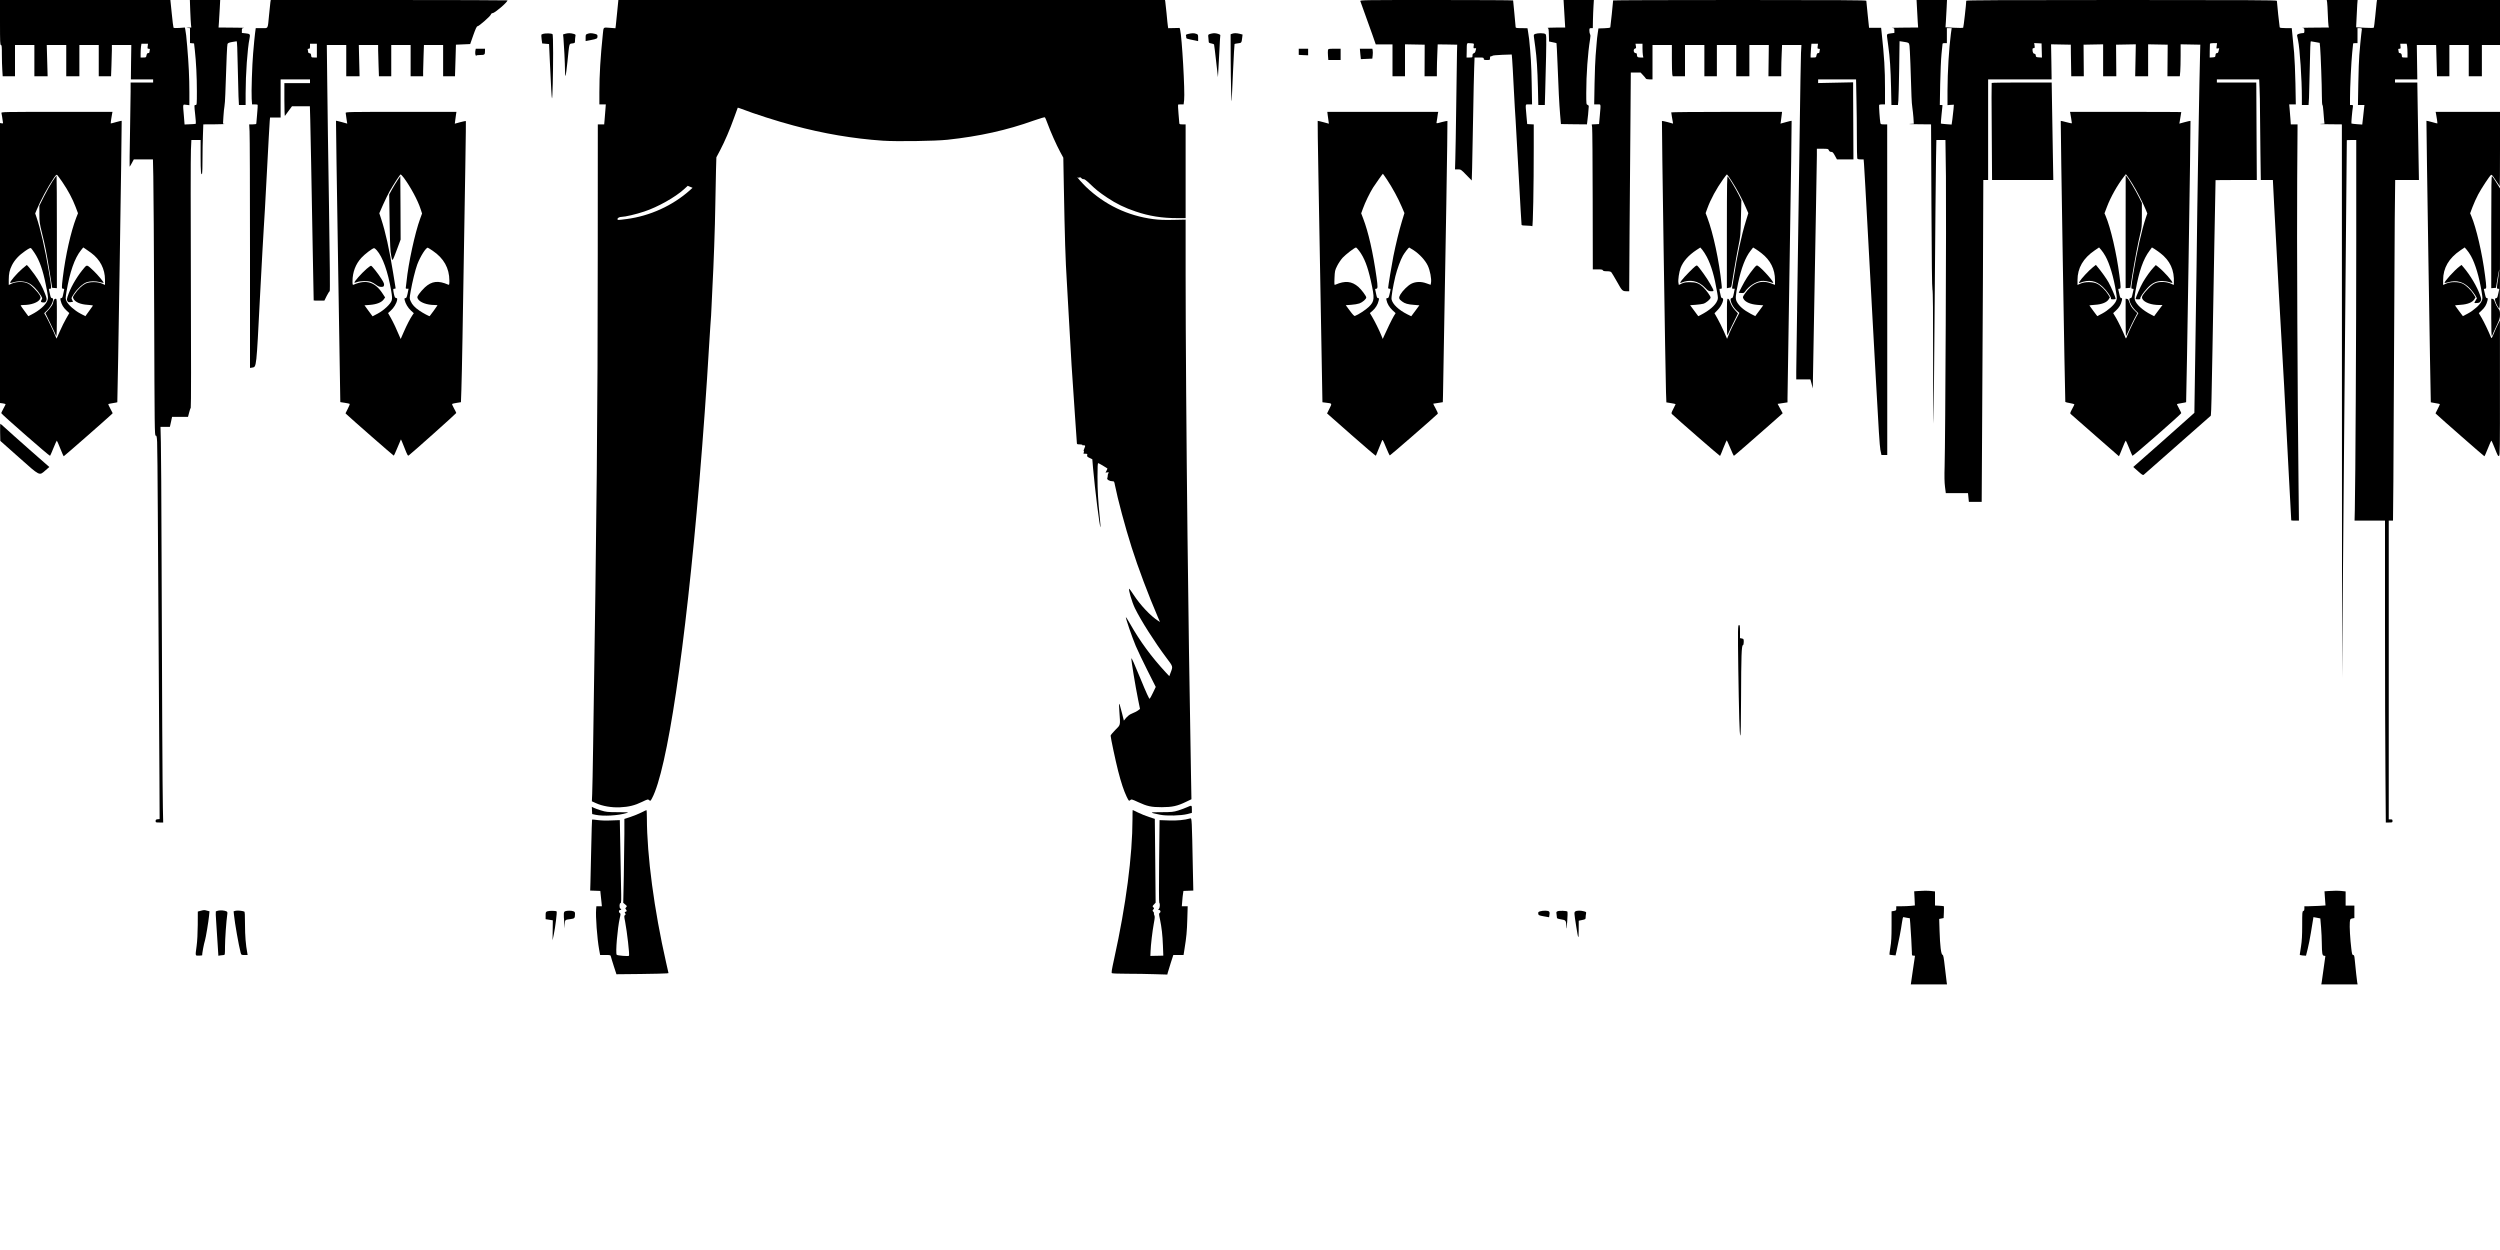 <?xml version="1.0" standalone="no"?>
<!DOCTYPE svg PUBLIC "-//W3C//DTD SVG 20010904//EN"
 "http://www.w3.org/TR/2001/REC-SVG-20010904/DTD/svg10.dtd">
<svg version="1.0" xmlns="http://www.w3.org/2000/svg"
 width="4000pt" height="2000pt" viewBox="0 0 4000 2000"
 preserveAspectRatio="xMidYMid meet">
<g transform="translate(0,2000) scale(0.1,-0.1)"
fill="#000000" stroke="none">
<path d="M0 19640 c0 -313 2 -360 15 -360 13 0 15 -24 15 -152 0 -84 3 -197 7
-250 l6 -98 99 0 98 0 0 250 0 250 155 0 155 0 0 -250 0 -250 106 0 106 0 -7
250 -7 250 156 0 156 0 0 -250 0 -250 105 0 105 0 0 250 0 250 155 0 155 0 0
-250 0 -250 98 0 99 0 6 167 c4 91 7 204 7 250 l0 83 156 0 155 0 -4 -275 -3
-275 178 0 178 0 0 -25 0 -25 -180 0 -180 0 0 -142 c0 -79 -5 -381 -10 -672
-6 -291 -8 -531 -6 -533 1 -2 17 24 35 57 l32 60 153 0 153 0 6 -272 c4 -150
10 -1145 14 -2210 6 -1834 7 -1938 24 -1938 15 0 18 -14 23 -102 3 -57 8 -562
11 -1123 2 -561 9 -1598 14 -2305 5 -707 11 -1582 12 -1945 l3 -660 -32 -3
c-26 -3 -32 -8 -32 -28 0 -23 3 -24 61 -24 l60 0 -5 238 c-6 262 -14 1755 -21
4077 -3 836 -7 1631 -11 1768 l-6 247 75 0 75 0 18 80 17 80 127 0 128 0 18
68 c9 37 21 72 26 79 6 7 6 815 2 1990 -4 1088 -4 2049 1 2136 l7 157 74 0 74
0 0 -262 c0 -244 7 -317 24 -273 3 9 6 112 6 228 0 117 3 290 7 385 l6 172
181 1 c100 1 170 4 158 6 l-24 5 7 116 c4 64 11 136 16 159 5 22 11 110 14
195 20 593 28 786 35 804 6 15 23 23 73 32 35 7 69 12 74 12 6 0 12 -142 16
-372 4 -205 10 -435 13 -510 l7 -138 54 0 53 0 0 189 c0 300 29 715 62 873 15
71 10 77 -66 85 l-56 6 0 38 c0 35 2 38 33 42 17 2 -66 5 -187 5 l-219 2 6 83
c4 45 10 144 13 220 l7 137 -242 0 -243 0 6 -177 c4 -98 9 -197 12 -220 l5
-43 -48 -2 c-43 -1 -44 -2 -10 -5 l37 -4 0 -119 0 -119 33 -3 32 -3 12 -105
c21 -191 33 -432 33 -657 0 -216 -1 -223 -20 -223 -24 0 -24 4 -6 -165 8 -71
12 -132 9 -135 -2 -3 -44 -7 -92 -8 l-88 -4 -11 139 c-17 201 -21 183 38 176
l50 -6 0 209 c0 225 -11 455 -35 734 -14 165 -19 207 -31 272 l-6 28 -87 -7
c-60 -4 -90 -2 -95 5 -4 6 -16 108 -28 227 l-22 215 -1363 0 -1363 0 0 -360z
m2363 -380 c-5 -36 -4 -40 17 -40 18 0 21 -4 16 -22 -3 -13 -6 -29 -6 -35 0
-7 -9 -13 -20 -13 -14 0 -21 -9 -26 -35 -6 -34 -8 -35 -50 -35 l-44 0 0 64 c0
35 3 84 6 110 l7 46 52 0 53 0 -5 -40z"/>
<path d="M4326 19963 c-3 -21 -12 -112 -21 -203 -23 -235 -9 -210 -119 -210
l-94 0 -11 -82 c-10 -85 -13 -117 -31 -323 -16 -183 -30 -619 -23 -722 l6 -93
43 0 c24 0 45 -3 47 -7 2 -5 -2 -71 -9 -148 -7 -77 -13 -146 -13 -152 -1 -9
-19 -13 -58 -13 l-56 0 6 -112 c4 -62 7 -939 7 -1949 l0 -1836 38 6 c66 11 64
-7 121 1116 29 550 56 1050 61 1110 5 61 28 461 50 890 22 429 43 804 46 833
l5 52 85 0 84 0 0 305 0 305 235 0 235 0 0 -30 0 -30 -205 0 -205 0 0 -267 c0
-152 4 -263 9 -257 4 5 32 42 60 82 l53 72 143 0 143 0 6 -212 c6 -219 18
-882 41 -2163 7 -401 13 -731 14 -732 0 -2 39 -3 86 -3 l85 0 37 75 c21 41 42
75 48 75 7 0 3 433 -11 1357 -12 747 -25 1634 -28 1971 l-7 612 155 0 156 0 0
-250 0 -250 107 0 106 0 -6 250 -6 250 154 0 155 0 0 -77 c0 -43 3 -156 7
-250 l6 -173 99 0 98 0 0 250 0 250 155 0 155 0 0 -250 0 -250 100 0 100 0 0
78 c0 42 3 155 7 250 l6 172 154 0 153 0 0 -250 0 -250 95 0 95 0 1 43 c1 23
5 137 8 252 l6 210 114 5 114 5 50 143 c37 104 55 142 67 142 23 0 203 158
213 186 5 15 17 24 29 24 34 0 238 175 238 204 0 3 -852 6 -1894 6 l-1894 0
-6 -37z m744 -773 l0 -110 -44 0 c-43 0 -45 1 -48 33 -2 24 -8 33 -25 35 -15
2 -23 10 -23 22 0 10 -3 25 -6 34 -4 12 0 16 15 16 18 0 21 6 21 40 l0 40 55
0 55 0 0 -110z"/>
<path d="M9876 19818 c-10 -101 -20 -202 -23 -226 l-6 -44 -92 7 c-105 8 -98
15 -109 -95 -39 -376 -56 -654 -56 -937 l0 -193 51 0 52 0 -7 -92 c-4 -51 -9
-123 -13 -160 l-6 -68 -51 0 -51 0 -1 -2083 c-1 -2603 -16 -4103 -74 -7867 -5
-355 -12 -698 -15 -763 l-5 -118 64 -29 c105 -48 250 -73 386 -67 138 6 239
31 353 87 94 45 94 45 117 25 15 -14 19 -11 42 32 242 451 532 2393 758 5073
63 756 115 1478 155 2160 9 146 17 288 20 315 10 121 16 228 20 330 2 61 8
196 14 300 19 348 41 956 46 1315 3 195 8 447 11 559 l6 204 59 111 c78 150
157 334 225 524 31 86 57 158 58 159 1 2 27 -7 57 -18 202 -79 574 -198 834
-267 481 -130 954 -210 1429 -243 222 -15 839 -6 1036 15 515 56 947 152 1383
308 93 33 172 56 176 51 4 -4 23 -48 41 -98 47 -129 143 -345 202 -454 l51
-94 8 -441 c15 -831 26 -1199 49 -1556 6 -91 20 -338 31 -550 25 -481 60
-1053 99 -1587 17 -227 30 -421 30 -432 0 -18 6 -21 45 -21 25 0 45 -5 45 -11
0 -5 4 -8 9 -5 5 4 16 3 24 0 13 -5 13 -11 -3 -47 -11 -23 -15 -43 -10 -45 6
-2 6 -11 0 -23 -10 -17 -7 -19 25 -19 32 0 35 -2 30 -23 -5 -19 1 -26 38 -44
l44 -21 12 -144 c30 -341 107 -955 119 -943 2 2 -3 75 -12 162 -27 266 -36
419 -36 646 0 156 3 217 11 217 9 0 127 -69 147 -85 2 -2 -4 -18 -13 -35 l-17
-33 26 5 c26 5 33 -2 19 -16 -5 -4 -8 -20 -9 -34 0 -15 -4 -35 -8 -44 -9 -20
38 -48 82 -48 28 0 30 -3 41 -62 42 -215 165 -676 268 -998 100 -317 272 -773
417 -1109 l36 -84 -27 18 c-123 78 -288 253 -398 422 -33 51 -63 92 -67 93
-20 1 43 -213 90 -310 95 -196 320 -549 501 -790 112 -149 110 -140 71 -242
l-21 -57 -58 62 c-229 248 -408 491 -572 780 -34 59 -63 106 -65 104 -9 -8
101 -327 158 -462 33 -77 118 -256 190 -398 l130 -258 -43 -90 c-23 -49 -48
-94 -54 -99 -8 -7 -52 89 -151 330 -93 228 -140 332 -142 315 -4 -29 64 -443
108 -660 l30 -147 -22 -18 c-24 -19 -59 -38 -123 -64 -23 -10 -56 -37 -77 -61
l-36 -45 -31 123 c-50 191 -52 192 -41 22 16 -229 21 -208 -65 -294 -41 -41
-75 -83 -75 -92 0 -32 80 -409 120 -564 48 -188 92 -319 137 -413 33 -67 37
-71 53 -57 23 21 25 20 131 -29 145 -67 209 -81 379 -81 168 1 247 18 389 87
l84 40 -7 387 c-27 1554 -40 2433 -56 3826 -17 1466 -30 3250 -30 4181 l0 880
-197 -4 c-145 -3 -231 0 -320 12 -411 54 -776 229 -1076 515 -52 49 -162 174
-137 154 10 -7 21 -9 30 -3 10 6 20 3 33 -11 11 -12 26 -18 34 -15 10 4 43
-20 97 -71 107 -103 149 -136 284 -227 142 -95 279 -162 453 -220 218 -74 422
-106 666 -106 l133 0 0 750 0 750 -50 0 c-41 0 -50 3 -51 18 0 9 -6 79 -13
155 -6 76 -10 140 -7 143 2 2 23 4 47 4 l42 0 8 68 c15 138 -35 1012 -64 1126
l-8 29 -91 -2 -92 -2 -5 33 c-3 18 -13 110 -21 203 -9 94 -18 180 -21 193 l-4
22 -4373 0 -4373 0 -18 -182z m1162 -2862 c-276 -246 -639 -412 -1014 -461
-141 -18 -144 -18 -144 0 0 18 31 35 65 35 54 0 234 42 364 86 215 71 494 228
636 357 l59 54 39 -16 38 -16 -43 -39z"/>
<path d="M21765 19983 c10 -26 127 -352 192 -535 l55 -158 134 0 134 0 0 -255
0 -255 100 0 100 0 0 255 0 256 158 -3 157 -3 -1 -252 -1 -253 99 0 98 0 0
103 c0 57 3 172 7 256 l6 151 156 -2 156 -3 -3 -115 c-1 -63 -6 -439 -12 -835
-5 -396 -12 -793 -15 -882 l-5 -163 47 0 c47 0 50 -2 134 -89 l87 -89 6 202
c3 110 10 480 16 821 6 341 13 693 17 783 l6 162 74 0 c66 0 73 -2 73 -20 0
-17 7 -20 50 -20 49 0 50 1 50 30 0 23 5 30 19 30 11 0 21 4 23 9 2 4 71 11
155 14 l151 5 6 -71 c4 -40 15 -247 26 -462 11 -214 24 -448 30 -520 5 -71 28
-474 50 -895 23 -421 43 -771 45 -777 3 -9 29 -13 83 -13 43 0 83 -5 88 -10
12 -12 24 632 24 1261 l0 368 -52 3 -53 3 -12 135 c-17 200 -21 180 38 180
l52 0 -6 338 c-5 289 -15 453 -41 707 -3 28 -10 77 -16 110 -5 33 -10 61 -10
63 0 1 -43 2 -95 2 -84 0 -95 2 -95 18 0 9 -9 107 -20 217 -11 110 -20 203
-20 208 0 4 -552 7 -1226 7 -1164 0 -1226 -1 -1219 -17z m1816 -703 c-8 -52
-7 -55 17 -52 21 3 23 0 17 -20 -4 -13 -9 -30 -11 -39 -3 -9 -14 -19 -24 -22
-15 -4 -20 -14 -20 -36 0 -30 -1 -31 -47 -31 l-48 0 2 87 c3 163 -5 144 61
141 55 -3 57 -4 53 -28z"/>
<path d="M25023 19898 c4 -57 10 -156 13 -220 l7 -118 -149 -1 c-82 -1 -141
-3 -132 -6 15 -4 18 -20 20 -111 l3 -106 58 -12 c32 -6 59 -13 61 -15 2 -2 9
-146 16 -319 16 -424 27 -646 42 -825 l13 -150 207 -3 208 -2 4 22 c6 28 26
234 26 264 0 13 -8 24 -20 27 -19 5 -20 14 -20 190 0 294 25 640 61 857 8 47
8 69 0 82 -6 10 -11 36 -11 58 0 37 2 40 28 40 l27 0 2 128 c2 70 5 171 9 225
l6 97 -243 0 -242 0 6 -102z"/>
<path d="M25810 19993 c0 -23 -42 -420 -45 -430 -3 -8 -35 -13 -97 -15 l-93
-3 -11 -75 c-7 -41 -15 -115 -18 -165 -3 -49 -11 -137 -16 -195 -6 -58 -13
-257 -17 -442 l-6 -338 52 0 c59 0 55 20 38 -180 l-12 -135 -58 -3 -59 -3 6
-47 c4 -26 8 -548 9 -1159 l2 -1113 78 0 c60 0 79 -3 83 -15 5 -11 22 -15 64
-15 42 0 61 -5 72 -17 8 -10 50 -79 92 -154 80 -144 85 -149 157 -149 l36 0 6
943 c4 518 10 1305 14 1750 l6 807 78 0 78 0 38 -41 c21 -22 42 -47 46 -55 5
-9 25 -14 57 -14 l50 0 0 275 0 275 155 0 155 0 0 -219 c0 -120 3 -233 6 -250
l7 -31 98 0 99 0 0 250 0 250 155 0 155 0 0 -250 0 -250 100 0 100 0 0 250 0
250 155 0 155 0 0 -250 0 -250 105 0 105 0 0 250 0 250 155 0 156 0 -3 -250
-3 -250 103 0 102 0 0 108 c0 59 3 171 7 250 l6 142 155 0 155 0 -7 -127 c-3
-71 -13 -630 -21 -1243 -9 -613 -25 -1704 -35 -2425 -11 -720 -20 -1365 -20
-1432 l0 -123 113 0 113 0 20 -72 19 -73 2 150 c6 356 35 1973 48 2690 8 429
14 828 15 888 l0 107 90 0 c87 0 91 -1 102 -25 8 -17 19 -25 37 -25 22 0 32
-10 59 -60 l33 -60 132 0 132 0 -2 428 c-2 235 -3 512 -3 616 l0 189 -280 -6
-280 -6 0 29 0 30 303 0 304 0 6 -307 c4 -170 7 -451 7 -625 0 -174 3 -323 6
-332 4 -12 20 -16 54 -16 l48 0 6 -72 c4 -40 31 -539 62 -1108 30 -569 61
-1141 69 -1270 8 -129 37 -658 65 -1176 35 -652 55 -965 66 -1022 l17 -82 47
0 46 0 0 2645 -1 2645 -52 0 c-47 0 -53 3 -57 23 -9 42 -25 280 -20 289 3 4
25 8 50 8 l44 0 0 253 c0 312 -11 492 -55 907 l-7 65 -96 0 -97 0 -22 210
c-12 116 -22 216 -22 223 -1 9 -413 12 -2026 12 -1114 0 -2025 -3 -2025 -7z
m470 -765 c0 -40 3 -90 6 -110 l7 -38 -46 0 c-46 0 -57 10 -57 51 0 12 -7 19
-19 19 -35 0 -44 64 -10 73 17 5 19 10 13 41 l-6 36 56 0 56 0 0 -72z m2803
32 c-5 -36 -4 -40 17 -40 18 0 21 -4 16 -22 -3 -13 -6 -29 -6 -35 0 -7 -9 -13
-20 -13 -14 0 -21 -9 -26 -35 -6 -34 -8 -35 -50 -35 l-44 0 0 43 c0 23 3 72 7
110 l6 67 52 0 53 0 -5 -40z"/>
<path d="M30672 19868 c3 -73 9 -172 12 -220 l6 -88 -228 -2 c-125 -1 -210 -3
-189 -5 36 -4 37 -6 37 -42 l0 -38 -50 -6 c-67 -8 -73 -13 -67 -56 2 -20 12
-88 20 -151 25 -178 37 -360 44 -662 l6 -278 52 0 52 0 7 73 c3 39 9 269 13
510 l6 438 41 -6 c111 -17 110 -16 118 -68 6 -41 22 -447 32 -812 2 -66 8
-147 14 -180 5 -33 13 -104 17 -157 l6 -97 -63 -4 c-35 -2 27 -4 138 -5 l201
-2 6 -1302 c4 -891 9 -1314 16 -1338 8 -24 11 -363 11 -1094 0 -583 2 -1057 5
-1054 3 2 12 879 20 1949 8 1069 18 2089 21 2267 l6 322 73 0 72 0 8 -582 c7
-594 -9 -4213 -21 -4635 -5 -164 -3 -261 6 -332 l13 -101 178 0 177 0 7 -70 7
-70 102 0 103 0 6 1028 c4 565 10 1723 14 2575 l6 1547 39 0 38 0 0 805 0 805
508 0 508 0 -4 280 -5 281 158 -3 158 -3 1 -135 c1 -74 3 -188 4 -252 l2 -118
101 0 100 0 -2 253 -2 252 157 3 156 3 0 -256 0 -255 106 0 105 0 -2 253 -2
252 158 3 158 3 -5 -256 -5 -255 103 0 104 0 0 255 0 256 156 -3 157 -3 -2
-252 -2 -253 99 0 99 0 7 77 c3 42 6 156 6 255 l0 179 158 -3 157 -3 -1 -25
c-13 -439 -48 -2466 -59 -3530 -3 -272 -12 -909 -21 -1415 l-14 -920 -53 -48
c-28 -26 -248 -222 -488 -434 l-437 -385 77 -68 c63 -57 78 -66 91 -56 22 18
1042 916 1063 936 20 18 15 -166 66 2730 11 575 19 1046 20 1048 1 1 149 2
330 2 l330 0 -4 708 c-2 389 -4 740 -4 780 l-1 72 -315 0 -315 0 0 25 0 25
338 0 339 0 6 -142 c4 -79 7 -249 7 -378 0 -129 3 -427 7 -662 l6 -428 96 0
97 0 22 -432 c50 -955 112 -2086 117 -2138 3 -30 21 -354 41 -720 19 -366 52
-999 74 -1408 22 -409 40 -746 40 -748 0 -2 28 -4 62 -4 l61 0 -6 543 c-16
1260 -29 4117 -22 4925 l6 872 -54 0 -54 0 -7 98 c-3 53 -9 125 -13 160 l-6
62 53 0 53 0 -6 333 c-4 182 -13 404 -21 492 -24 249 -25 266 -32 333 l-6 62
-94 0 c-67 0 -96 4 -99 13 -4 11 -45 396 -45 424 0 11 -472 13 -2485 13 -1956
0 -2485 -3 -2485 -12 0 -48 -43 -425 -49 -431 -5 -5 -70 -5 -145 -1 l-138 7 6
91 c3 50 8 148 12 219 l6 127 -244 0 -243 0 7 -132z m542 -410 c-31 -235 -53
-607 -54 -906 l0 -234 51 4 51 3 -6 -75 c-4 -41 -12 -113 -18 -159 l-12 -84
-84 6 c-47 4 -86 8 -88 10 -2 2 3 68 11 146 8 79 15 145 15 147 0 2 -10 4 -21
4 l-22 0 6 338 c4 185 13 400 21 477 8 77 15 148 16 158 0 13 8 17 35 17 l35
0 0 120 0 120 38 0 39 0 -13 -92z m1454 -266 l3 -113 -48 3 c-44 3 -48 5 -51
31 -2 18 -9 27 -21 27 -19 0 -31 26 -31 68 0 15 6 22 19 22 17 0 18 5 14 41
l-6 40 59 -3 59 -3 3 -113z m2799 73 c-7 -44 -6 -45 18 -39 19 5 24 3 21 -7
-2 -8 -7 -26 -10 -41 -4 -19 -13 -28 -26 -28 -14 0 -20 -8 -22 -32 -3 -31 -5
-33 -48 -36 l-45 -3 1 103 c1 57 2 109 3 116 1 8 20 12 57 12 l57 0 -6 -45z"/>
<path d="M37234 19963 c3 -21 8 -108 11 -193 3 -85 8 -167 11 -182 l6 -28
-229 -2 c-125 0 -213 -3 -195 -5 30 -4 32 -7 32 -44 0 -36 -2 -39 -29 -39 -15
0 -42 -5 -59 -11 -25 -9 -31 -16 -28 -32 3 -12 10 -44 15 -72 28 -130 61 -626
61 -917 l0 -118 53 0 54 0 7 113 c3 61 9 291 13 510 4 276 10 397 17 396 6 0
40 -6 76 -13 l65 -12 7 -69 c9 -102 28 -616 28 -782 0 -79 4 -143 9 -143 5 0
12 -44 15 -97 4 -54 9 -121 12 -150 l6 -52 -63 -4 c-35 -2 27 -4 139 -5 l202
-2 1 -4427 2 -4428 37 4300 c21 2365 38 4301 39 4303 0 1 35 2 76 2 l75 0 0
-1632 c0 -1445 -13 -3846 -23 -4295 l-4 -163 243 0 244 0 0 -1648 c0 -907 3
-1994 7 -2415 l6 -767 54 0 c50 0 53 1 53 25 0 21 -5 25 -30 25 l-30 0 0 2390
0 2390 34 0 34 0 6 633 c3 347 8 1294 11 2102 3 809 8 1750 11 2093 l7 622
190 0 190 0 -7 398 c-3 218 -9 569 -13 780 l-6 382 -179 0 -178 0 0 25 0 25
179 0 178 0 -4 275 -4 275 154 0 155 0 7 -250 7 -250 99 0 99 0 0 250 0 250
155 0 155 0 0 -250 0 -250 105 0 105 0 0 250 0 250 145 0 145 0 0 360 0 360
-984 0 -984 0 -6 -42 c-3 -24 -13 -122 -22 -218 -9 -96 -20 -179 -24 -183 -4
-5 -69 -5 -144 -1 l-138 7 7 146 c3 80 8 179 11 219 l6 72 -247 0 -247 0 6
-37z m556 -430 c0 -10 -5 -47 -10 -83 -5 -36 -12 -102 -15 -146 -3 -45 -10
-128 -16 -185 -5 -57 -13 -260 -16 -451 l-6 -348 52 0 52 0 -5 -42 c-3 -24
-11 -94 -17 -157 l-13 -114 -84 6 c-47 4 -87 8 -89 11 -5 4 12 198 23 264 4
29 3 32 -21 32 l-25 0 0 108 c0 177 20 578 35 727 8 77 15 143 15 148 0 4 16
7 35 7 l35 0 0 120 0 120 35 0 c27 0 35 -4 35 -17z m724 -270 c3 -21 6 -71 6
-110 l0 -73 -45 0 c-38 0 -45 3 -45 19 0 33 -11 51 -31 51 -10 0 -19 6 -19 13
0 6 -3 22 -6 35 -5 18 -2 22 16 22 20 0 22 4 18 40 l-4 40 52 0 51 0 7 -37z"/>
<path d="M8702 19461 c-18 -5 -36 -11 -39 -14 -3 -4 -2 -37 3 -74 l9 -68 55
-5 55 -5 12 -265 c20 -432 29 -600 35 -605 8 -8 18 399 18 727 0 182 -4 299
-10 303 -17 11 -104 14 -138 6z"/>
<path d="M9042 19459 l-33 -10 6 -57 c9 -95 25 -421 25 -521 0 -53 4 -91 8
-85 5 5 19 106 31 224 32 314 25 287 77 295 43 6 44 7 44 44 0 21 3 52 6 69 6
29 4 31 -32 41 -46 13 -87 13 -132 0z"/>
<path d="M9398 19458 c-26 -9 -28 -14 -28 -62 l0 -53 83 16 c98 19 107 24 107
60 0 25 -5 30 -44 40 -53 13 -81 13 -118 -1z"/>
<path d="M19012 19457 c-31 -7 -41 -14 -37 -24 3 -8 5 -23 5 -33 0 -19 5 -20
153 -50 l37 -8 0 53 c0 50 -2 54 -31 64 -37 13 -68 12 -127 -2z"/>
<path d="M19361 19457 c-33 -11 -33 -11 -27 -61 3 -28 6 -58 6 -68 0 -11 12
-18 41 -23 22 -4 42 -12 44 -18 3 -7 17 -127 33 -267 l29 -255 6 105 c4 58 12
206 18 330 5 124 12 230 14 236 4 13 -60 34 -101 33 -16 -1 -44 -6 -63 -12z"/>
<path d="M19713 19460 l-23 -9 1 -398 c1 -357 12 -769 17 -653 2 25 11 235 21
468 11 233 21 426 24 428 2 3 27 7 55 11 56 6 57 7 67 89 l6 51 -45 12 c-53
13 -92 13 -123 1z"/>
<path d="M24566 19458 c-26 -10 -28 -13 -23 -52 3 -22 13 -93 21 -156 24 -176
35 -357 43 -656 l6 -274 52 0 52 0 6 208 c4 114 10 366 14 561 6 337 5 355
-12 367 -22 16 -117 17 -159 2z"/>
<path d="M7605 19182 c-3 -21 -2 -49 4 -62 5 -14 10 -19 10 -12 1 8 21 12 65
12 70 0 76 5 76 66 l0 34 -74 0 -74 0 -7 -38z"/>
<path d="M20780 19171 l0 -49 75 -4 75 -3 0 53 0 52 -75 0 -75 0 0 -49z"/>
<path d="M21247 19194 c-2 -14 -2 -55 1 -90 l5 -64 98 0 99 0 0 90 0 90 -99 0
c-98 0 -99 0 -104 -26z"/>
<path d="M21765 19138 c4 -46 8 -83 9 -84 0 0 42 2 92 4 l91 4 6 52 c3 28 3
64 0 79 l-5 27 -100 0 -100 0 7 -82z"/>
<path d="M31867 18673 c-3 -5 -3 -356 1 -780 l5 -773 490 0 490 0 -7 398 c-3
218 -9 569 -13 780 l-6 382 -478 0 c-263 0 -480 -3 -482 -7z"/>
<path d="M23 18193 c3 -10 8 -40 12 -68 3 -27 8 -62 11 -76 5 -24 3 -26 -20
-22 l-26 5 0 -2240 0 -2240 45 -6 c25 -4 45 -10 45 -13 0 -4 -16 -35 -35 -70
-19 -35 -35 -68 -35 -73 0 -15 773 -691 781 -683 4 4 29 61 55 126 26 64 50
117 53 117 3 0 28 -56 55 -125 27 -69 52 -125 56 -125 6 0 704 612 759 665
l24 24 -37 71 c-21 39 -36 73 -34 75 2 2 35 9 73 15 38 6 71 12 72 14 5 4 75
4498 70 4502 -3 3 -42 -6 -88 -19 -46 -14 -85 -23 -87 -22 -3 3 14 123 23 163
l5 22 -890 0 c-844 0 -891 -1 -887 -17z m975 -1106 c90 -132 163 -269 211
-396 l39 -103 -29 -73 c-86 -225 -170 -597 -214 -955 -20 -168 -20 -180 6
-180 15 0 19 -5 15 -17 -2 -10 -10 -44 -16 -75 -9 -45 -15 -58 -30 -58 -16 0
-17 -5 -9 -41 14 -62 43 -111 93 -157 l45 -41 -49 -85 c-27 -47 -73 -138 -101
-203 -29 -65 -53 -119 -54 -121 -1 -1 -10 19 -20 45 -23 60 -115 253 -151 315
l-27 47 47 46 c74 71 123 195 78 195 -15 0 -22 13 -31 58 -7 31 -15 65 -17 75
-4 12 0 17 15 17 28 0 28 6 -18 281 -61 361 -135 684 -199 869 l-19 55 25 60
c58 144 177 365 274 508 32 47 42 56 53 47 8 -7 45 -58 83 -113z m-444 -1136
c78 -118 132 -270 180 -511 38 -190 40 -212 23 -252 -30 -72 -129 -158 -253
-221 l-51 -26 -61 83 c-34 46 -62 86 -62 90 0 3 22 6 48 6 120 0 233 41 262
95 12 23 12 30 -5 63 -11 20 -51 69 -90 108 -55 55 -82 75 -124 89 -67 22
-167 17 -234 -13 l-47 -21 0 82 c1 101 12 154 51 233 42 84 112 160 210 227
64 44 85 54 96 46 7 -7 33 -41 57 -78z m904 3 c143 -105 222 -258 222 -430 l0
-83 -47 21 c-70 32 -200 32 -265 0 -53 -26 -124 -94 -173 -167 -33 -49 -33
-50 -17 -80 28 -50 112 -85 221 -92 50 -3 90 -9 89 -12 -2 -4 -30 -44 -63 -88
l-59 -82 -80 42 c-95 50 -195 140 -221 197 -18 41 -18 45 -1 153 52 314 130
538 233 665 l35 43 31 -20 c18 -11 60 -41 95 -67z"/>
<path d="M839 17098 c-33 -51 -94 -160 -135 -241 l-74 -148 0 -134 c0 -124 3
-147 44 -312 52 -212 65 -278 120 -613 l41 -255 38 -3 37 -3 0 900 c0 496 -2
901 -5 901 -3 0 -33 -42 -66 -92z"/>
<path d="M860 15194 c-6 -14 -10 -30 -10 -35 0 -21 -34 -74 -78 -121 l-45 -48
81 -169 c45 -92 82 -173 82 -179 0 -6 5 -14 10 -17 7 -4 10 97 10 294 0 296 0
301 -20 301 -13 0 -24 -10 -30 -26z"/>
<path d="M358 15702 c-88 -75 -208 -215 -195 -228 3 -3 31 2 63 12 78 22 173
15 239 -19 58 -29 128 -100 180 -182 35 -55 36 -57 20 -82 -20 -30 -9 -43 36
-43 20 0 30 7 39 29 10 26 8 40 -20 113 -40 105 -95 205 -168 306 -52 73 -117
152 -124 152 -2 0 -33 -26 -70 -58z"/>
<path d="M1349 15716 c-102 -118 -199 -278 -249 -409 -33 -87 -36 -105 -17
-130 9 -13 21 -15 49 -11 l37 6 -15 30 c-15 29 -14 31 27 94 55 85 145 167
205 188 59 20 142 21 214 2 30 -8 56 -13 58 -12 7 8 -94 130 -161 193 -105
100 -105 99 -148 49z"/>
<path d="M5531 18193 c0 -10 6 -52 13 -94 l12 -77 -89 25 c-49 13 -90 23 -91
21 -2 -2 13 -1015 33 -2253 l36 -2249 72 -11 c40 -6 75 -14 78 -17 4 -3 -10
-39 -30 -78 l-37 -73 24 -23 c61 -59 741 -654 748 -654 4 0 31 59 60 130 29
72 54 130 55 130 2 0 27 -60 56 -134 46 -118 55 -133 69 -123 49 36 760 671
760 679 0 5 -16 39 -36 74 -20 36 -34 68 -30 71 3 4 36 11 73 17 l68 11 7 195
c4 107 12 483 18 835 45 2668 57 3461 54 3467 -2 4 -43 -4 -90 -17 l-87 -24 7
57 c4 31 9 74 13 95 l6 37 -887 0 c-837 0 -886 -1 -885 -17z m928 -1035 c108
-145 227 -365 271 -504 l23 -70 -31 -85 c-82 -221 -190 -721 -217 -999 -3 -36
-8 -77 -11 -92 -5 -24 -2 -28 19 -28 l24 0 -15 -75 c-13 -61 -20 -75 -35 -75
-16 0 -18 -5 -12 -32 13 -57 52 -122 99 -166 l47 -43 -19 -27 c-37 -53 -94
-163 -142 -274 l-49 -112 -17 39 c-43 105 -100 226 -140 297 l-45 79 43 39
c47 41 92 115 101 167 5 27 3 32 -16 35 -17 2 -23 14 -34 63 -16 81 -16 85 7
85 11 0 20 3 20 8 0 4 -18 115 -40 247 -63 388 -122 652 -191 862 l-30 91 61
139 c34 76 82 174 107 218 68 118 164 265 174 265 4 0 26 -24 48 -52z m464
-1170 c178 -120 266 -278 267 -477 0 -66 -2 -72 -17 -66 -162 71 -265 58 -375
-43 -33 -31 -75 -79 -94 -106 -31 -46 -32 -51 -18 -77 29 -56 144 -99 266 -99
26 0 48 -2 48 -5 0 -4 -113 -160 -125 -173 -5 -6 -108 49 -165 88 -73 50 -115
95 -139 150 -20 45 -20 46 0 160 25 146 73 340 105 428 50 132 143 278 170
268 8 -3 42 -24 77 -48z m-895 8 c96 -109 178 -341 231 -648 16 -94 17 -124 8
-155 -17 -57 -125 -158 -224 -211 l-82 -43 -65 88 -64 88 90 7 c106 9 183 40
217 87 l23 32 -42 64 c-120 184 -262 227 -462 140 -16 -6 -18 0 -18 56 1 144
49 273 142 374 52 58 180 155 204 155 6 0 26 -15 42 -34z"/>
<path d="M6359 17114 c-25 -38 -65 -104 -89 -148 l-43 -78 7 -447 c6 -361 11
-462 25 -531 20 -101 15 -106 95 106 l56 151 -2 508 -3 508 -46 -69z"/>
<path d="M5865 15698 c-88 -78 -194 -198 -195 -220 0 -4 19 0 43 9 52 19 169
22 220 4 21 -7 58 -28 83 -47 33 -25 54 -34 83 -34 33 0 40 4 45 26 5 20 -3
42 -38 97 -54 87 -152 211 -169 215 -7 1 -39 -21 -72 -50z"/>
<path d="M21244 18153 c4 -32 9 -75 13 -95 l5 -37 -88 24 c-48 13 -90 23 -91
21 -2 -2 3 -406 12 -897 9 -492 27 -1504 40 -2249 12 -745 23 -1356 24 -1356
1 -1 28 -5 62 -8 95 -11 93 -8 50 -94 l-38 -77 388 -342 c214 -188 390 -339
393 -335 4 6 64 154 98 242 9 23 15 12 63 -105 29 -71 57 -131 62 -132 6 -2
700 601 767 667 5 5 -10 42 -34 84 -23 42 -40 76 -38 77 2 0 37 6 78 12 l75
12 3 110 c3 138 24 1326 53 3052 12 733 20 1335 18 1338 -3 2 -45 -6 -93 -19
-77 -22 -86 -22 -82 -8 2 9 7 40 11 67 3 28 8 62 11 78 l6 27 -888 0 -887 0 7
-57z m950 -1030 c86 -130 175 -294 231 -425 l46 -107 -41 -134 c-45 -149 -97
-364 -136 -557 -24 -120 -84 -481 -84 -507 0 -7 9 -13 20 -13 24 0 24 5 4 -81
-13 -58 -19 -69 -36 -69 -18 0 -20 -4 -14 -32 11 -57 46 -115 96 -162 l50 -46
-30 -49 c-26 -42 -112 -218 -161 -330 l-15 -34 -24 59 c-31 78 -104 225 -147
297 l-35 58 41 35 c49 42 86 103 99 162 9 37 8 42 -8 42 -15 0 -21 13 -30 58
-6 31 -14 65 -16 75 -4 12 0 17 15 17 26 0 27 30 6 180 -58 407 -130 724 -215
946 l-31 81 27 74 c35 99 113 259 164 339 47 72 152 220 156 220 2 0 32 -44
68 -97z m-445 -1140 c80 -108 133 -245 184 -473 64 -289 61 -329 -32 -420 -49
-47 -167 -125 -222 -145 -11 -4 -34 19 -81 83 l-66 89 87 6 c47 3 106 13 131
22 50 18 110 70 110 96 0 22 -77 126 -125 168 -107 93 -212 104 -369 36 -18
-8 -18 -3 -14 109 5 109 7 121 42 191 20 41 60 100 88 131 50 54 192 163 214
164 6 0 30 -26 53 -57z m870 13 c96 -64 184 -160 225 -245 37 -77 63 -215 52
-275 l-6 -33 -68 24 c-83 31 -173 28 -241 -7 -55 -28 -138 -110 -175 -172 -31
-54 -27 -71 27 -111 44 -34 93 -48 192 -55 l85 -7 -65 -88 -65 -87 -63 31
c-139 70 -235 161 -252 239 -7 32 23 211 61 370 29 117 82 262 121 330 27 48
91 130 100 130 3 0 35 -20 72 -44z"/>
<path d="M26740 18202 c0 -5 5 -35 10 -68 6 -32 12 -71 15 -85 l4 -27 -86 24
c-48 13 -89 21 -92 19 -5 -6 56 -4088 65 -4341 l6 -162 74 -12 c41 -6 74 -14
74 -17 0 -3 -16 -36 -37 -75 -31 -59 -34 -71 -22 -83 73 -71 765 -673 770
-670 3 3 28 61 54 130 27 68 51 122 54 119 3 -3 29 -60 57 -127 27 -67 53
-121 57 -120 4 1 91 75 194 165 102 90 265 232 362 317 97 85 187 164 200 177
l24 22 -41 75 -40 75 79 12 79 12 0 58 c0 31 16 1044 35 2250 19 1206 34 2195
31 2197 -2 2 -43 -7 -91 -21 l-87 -24 6 36 c3 21 8 63 12 95 l7 57 -887 0
c-487 0 -886 -4 -886 -8z m968 -1100 c80 -123 172 -294 227 -425 l38 -88 -36
-117 c-76 -245 -142 -554 -197 -915 -11 -73 -22 -142 -25 -154 -4 -19 -1 -23
18 -23 l23 0 -15 -75 c-12 -60 -19 -75 -33 -75 -48 0 5 -134 78 -198 l44 -39
-62 -119 c-34 -65 -79 -158 -99 -207 l-36 -88 -52 120 c-29 65 -74 157 -101
204 l-48 85 52 54 c67 69 112 188 71 188 -8 0 -17 10 -20 23 -30 133 -30 127
-4 127 20 0 21 3 14 68 -38 376 -133 819 -229 1074 l-26 68 26 72 c54 150 146
319 256 473 29 41 56 75 59 75 4 0 39 -49 77 -108z m-399 -1212 c71 -135 123
-315 166 -570 15 -87 15 -98 0 -133 -31 -74 -127 -156 -261 -225 l-42 -21 -65
88 -65 88 87 6 c47 4 103 11 124 17 45 13 117 75 117 100 0 21 -73 122 -121
167 -64 59 -114 78 -209 78 -66 0 -96 -5 -132 -22 l-47 -22 -6 33 c-9 45 10
172 35 240 40 105 126 202 255 287 l60 39 32 -37 c18 -21 50 -72 72 -113z
m876 58 c142 -110 215 -257 215 -429 l0 -77 -67 25 c-162 60 -301 3 -417 -168
-35 -53 -35 -53 -18 -83 28 -50 111 -85 221 -94 l93 -7 -64 -87 -64 -86 -72
37 c-115 61 -187 124 -224 195 -24 48 -21 93 22 299 51 241 117 411 199 515
l41 52 43 -26 c23 -15 65 -44 92 -66z"/>
<path d="M27630 16291 l0 -903 23 6 c12 3 27 6 34 6 7 0 15 15 18 33 3 17 21
127 40 244 19 116 50 287 69 380 33 160 35 181 41 454 l7 286 -44 89 c-42 83
-137 244 -172 289 -14 18 -15 -68 -16 -884z"/>
<path d="M27631 14918 c1 -289 2 -301 17 -263 9 22 48 105 88 185 l71 145 -47
53 c-42 47 -59 76 -91 160 -5 12 -15 22 -24 22 -13 0 -15 -38 -14 -302z"/>
<path d="M27028 15648 c-114 -115 -172 -190 -132 -173 144 61 276 34 386 -79
49 -51 59 -56 97 -56 51 0 51 -4 -16 118 -43 80 -174 264 -207 291 -13 11 -32
-5 -128 -101z"/>
<path d="M28053 15697 c-76 -94 -129 -176 -184 -284 l-50 -98 42 -3 c34 -3 44
1 57 20 63 90 170 161 263 173 42 6 123 -8 183 -31 54 -21 -175 239 -241 275
-18 9 -27 2 -70 -52z"/>
<path d="M33125 18188 c5 -25 25 -149 25 -160 0 -4 -39 4 -87 17 -48 13 -89
23 -91 21 -5 -5 68 -4488 73 -4497 3 -4 37 -13 75 -19 39 -6 70 -16 70 -21 0
-4 -17 -38 -37 -75 -31 -57 -34 -68 -22 -78 9 -6 185 -161 391 -343 207 -183
379 -333 381 -333 2 0 26 56 53 125 27 69 52 125 55 125 4 0 28 -53 54 -117
26 -65 50 -122 54 -126 9 -9 781 667 781 683 0 5 -16 39 -36 75 -20 36 -35 68
-32 70 2 2 35 9 73 15 38 6 71 13 73 15 5 5 76 4495 70 4500 -2 3 -44 -6 -91
-19 l-88 -24 6 31 c2 18 9 59 15 91 5 33 10 61 10 63 0 2 -401 3 -890 3 l-890
0 5 -22z m994 -1129 c70 -113 164 -295 209 -404 l29 -70 -24 -70 c-65 -190
-147 -559 -203 -910 -36 -228 -36 -225 -9 -225 15 0 19 -5 15 -17 -2 -10 -10
-44 -17 -75 -9 -45 -16 -58 -31 -58 -45 0 4 -124 78 -195 l47 -46 -27 -47
c-37 -63 -128 -255 -151 -316 -18 -47 -19 -48 -29 -25 -46 112 -111 247 -149
312 l-46 77 45 42 c50 46 79 95 93 157 8 36 7 41 -8 41 -13 0 -21 14 -30 58
-7 31 -15 65 -17 75 -4 12 0 17 15 17 27 0 27 14 1 217 -45 352 -140 760 -219
946 l-19 44 39 103 c59 157 167 349 272 484 l31 39 20 -26 c12 -15 50 -72 85
-128z m-433 -1156 c68 -121 133 -340 170 -572 17 -106 17 -111 -1 -151 -26
-57 -126 -147 -220 -197 l-79 -41 -63 84 c-35 46 -63 85 -63 87 0 2 41 7 90
10 110 7 189 39 219 88 l19 31 -29 48 c-41 67 -120 144 -176 171 -66 33 -195
33 -265 1 l-48 -21 0 77 c0 195 91 351 277 477 l68 46 33 -38 c19 -21 49 -66
68 -100z m876 50 c159 -121 230 -275 220 -480 l-2 -32 -47 21 c-67 30 -167 35
-234 13 -42 -14 -69 -34 -124 -89 -39 -39 -79 -88 -90 -108 -17 -33 -17 -40
-5 -63 30 -55 142 -95 267 -95 l53 0 -67 -89 -67 -90 -50 26 c-130 66 -236
161 -257 232 -9 29 -6 60 11 156 55 308 123 501 222 633 l39 53 37 -22 c20
-13 63 -42 94 -66z"/>
<path d="M34010 16292 l0 -903 38 3 37 3 32 205 c38 236 95 533 129 668 21 82
24 116 24 289 l0 196 -46 91 c-55 109 -156 281 -189 322 l-24 29 -1 -903z"/>
<path d="M34010 14919 c0 -166 3 -300 6 -296 3 3 25 47 48 99 23 51 62 132 87
180 l46 87 -34 33 c-51 48 -75 86 -93 142 -13 38 -22 52 -38 54 l-22 3 0 -302z"/>
<path d="M33485 15723 c-62 -49 -183 -179 -209 -223 -19 -33 -19 -33 0 -26
148 58 260 38 369 -65 64 -60 138 -166 131 -186 -4 -9 5 -13 34 -13 26 0 40 5
40 13 -1 21 -74 189 -113 259 -33 60 -117 177 -179 251 l-24 29 -49 -39z"/>
<path d="M34458 15722 c-47 -49 -121 -151 -170 -236 -37 -62 -118 -247 -118
-268 0 -4 18 -8 40 -8 28 0 38 4 34 13 -6 17 47 96 114 168 74 81 144 114 237
113 38 -1 90 -9 114 -18 24 -9 46 -14 49 -11 14 14 -138 185 -224 252 l-41 32
-35 -37z"/>
<path d="M38975 18188 c9 -40 26 -160 23 -163 -2 -1 -41 8 -87 22 -46 13 -85
22 -88 20 -4 -5 66 -4499 70 -4504 1 -1 34 -7 72 -13 38 -6 71 -13 73 -15 2
-1 -13 -36 -33 -75 l-37 -73 24 -23 c54 -53 752 -664 758 -664 4 0 29 56 56
125 27 69 52 125 55 125 4 0 26 -48 49 -107 56 -140 58 -143 75 -137 13 5 15
140 14 1088 l0 1081 -35 -70 c-19 -38 -49 -105 -66 -148 -29 -71 -33 -76 -42
-55 -45 109 -111 246 -149 311 l-46 77 45 42 c50 46 79 95 93 157 8 36 7 41
-8 41 -13 0 -21 14 -30 58 -7 31 -15 65 -17 75 -4 12 0 17 15 17 27 0 27 14 1
217 -45 352 -140 760 -219 946 l-19 44 39 103 c21 57 62 146 90 199 52 98 178
289 204 311 12 10 25 -5 75 -82 34 -51 64 -95 66 -97 2 -2 4 264 4 592 l0 597
-515 0 -515 0 5 -22z m561 -2285 c68 -121 133 -340 170 -572 17 -106 17 -111
-1 -151 -26 -57 -126 -147 -220 -197 l-79 -41 -63 84 c-35 46 -63 85 -63 87 0
2 41 7 90 10 110 7 189 39 219 88 l19 31 -29 48 c-41 67 -120 144 -176 171
-66 33 -195 33 -265 1 l-48 -21 0 77 c0 195 91 351 277 477 l68 46 33 -38 c19
-21 49 -66 68 -100z"/>
<path d="M39355 15739 c-84 -62 -255 -252 -241 -266 2 -2 28 3 57 11 134 40
250 7 350 -101 31 -33 68 -82 83 -107 l27 -47 -20 -35 c-12 -19 -21 -37 -21
-40 0 -3 19 -4 42 -2 34 2 45 8 58 30 14 26 13 33 -9 95 -48 137 -156 319
-264 446 l-33 38 -29 -22z"/>
<path d="M39860 16292 l0 -903 38 3 37 3 26 155 c15 85 27 146 28 135 0 -11
-8 -76 -19 -145 -25 -157 -25 -160 1 -160 15 0 19 -5 15 -17 -2 -10 -10 -44
-17 -75 -9 -45 -16 -58 -31 -58 -12 0 -18 -7 -18 -22 0 -28 32 -100 59 -135
20 -25 20 -24 21 945 l0 969 -56 89 c-30 49 -62 96 -70 104 -12 12 -14 -105
-14 -888z"/>
<path d="M39860 14920 c0 -198 3 -299 10 -295 6 3 10 11 10 17 0 5 27 66 60
135 54 113 60 132 60 190 0 57 -4 69 -31 103 -17 21 -39 63 -49 92 -13 40 -22
54 -38 56 l-22 3 0 -301z"/>
<path d="M2 13083 l3 -137 295 -262 c346 -308 326 -298 427 -210 l62 54 -317
278 c-174 154 -349 309 -389 347 -40 37 -75 67 -78 67 -3 0 -4 -62 -3 -137z"/>
<path d="M27808 9888 c-3 -132 9 -991 20 -1386 4 -170 11 -272 17 -272 7 0 11
207 12 598 2 680 8 841 29 849 9 3 14 21 14 53 0 45 -2 48 -30 54 l-30 6 0
105 c0 86 -3 105 -15 105 -12 0 -15 -22 -17 -112z"/>
<path d="M18991 7084 c-30 -14 -93 -37 -140 -52 -79 -24 -100 -26 -269 -27
-200 0 -202 -4 -19 -41 103 -21 330 -15 435 11 l72 19 0 58 c0 67 -1 67 -79
32z"/>
<path d="M9472 7033 l3 -58 55 -12 c126 -26 360 -13 498 29 40 12 27 13 -140
13 -170 1 -189 3 -271 28 -49 15 -102 34 -118 43 l-30 15 3 -58z"/>
<path d="M10260 6999 c-41 -21 -119 -52 -172 -70 l-98 -32 0 -241 c-1 -132 -5
-434 -9 -671 l-9 -430 31 -26 c31 -26 31 -28 15 -46 -16 -18 -16 -20 -2 -35
18 -18 11 -38 -12 -38 -12 0 -12 -4 -2 -21 11 -18 10 -23 -3 -31 -14 -10 -14
-20 3 -104 31 -165 73 -528 62 -546 -7 -12 -188 3 -197 16 -21 28 13 427 49
584 16 69 16 73 -1 86 -21 15 -14 46 10 46 19 0 20 16 1 23 -19 8 -18 87 2 87
13 0 14 37 8 293 -3 160 -9 459 -12 664 l-7 371 -137 -5 c-84 -4 -168 -1 -219
6 -46 7 -85 10 -88 8 -2 -3 -8 -200 -13 -439 -5 -238 -11 -492 -13 -565 l-4
-132 81 -3 81 -3 6 -60 c4 -33 9 -88 13 -122 l6 -63 -44 0 -44 0 -4 -47 c-10
-116 16 -466 48 -645 l16 -88 83 0 c82 0 83 0 90 -27 3 -16 25 -85 47 -155
l41 -126 386 4 c212 3 400 7 417 10 l30 4 -38 168 c-192 844 -307 1711 -308
2315 0 70 -3 126 -7 125 -5 0 -42 -18 -83 -39z"/>
<path d="M18120 6898 c-1 -591 -104 -1378 -292 -2232 -41 -186 -48 -230 -37
-237 8 -5 120 -9 249 -9 129 0 325 -3 436 -7 l201 -6 7 29 c4 16 26 86 48 157
l41 127 82 0 82 0 16 103 c30 186 38 270 44 475 l6 202 -47 0 -47 0 7 83 c3
45 9 100 13 122 l6 40 79 3 79 3 -7 327 c-16 825 -17 834 -40 828 -95 -27
-211 -38 -347 -33 l-146 5 -7 -655 c-4 -389 -3 -660 2 -666 15 -19 11 -80 -6
-99 -14 -16 -13 -18 2 -18 24 0 33 -30 13 -45 -16 -11 -16 -19 3 -106 27 -135
40 -242 47 -421 l6 -158 -71 -2 c-40 -1 -86 -2 -104 -2 l-32 -1 3 70 c3 103
29 325 52 449 17 90 18 114 8 133 -7 13 -9 26 -6 30 4 3 0 15 -10 25 -15 17
-15 19 0 36 15 17 15 19 0 35 -16 16 -15 19 10 45 l27 29 -6 670 -7 671 -93
30 c-51 17 -130 49 -175 71 -46 23 -84 41 -86 41 -2 0 -3 -64 -3 -142z"/>
<path d="M30676 5743 l-49 -4 6 -113 5 -113 -66 -7 c-37 -3 -104 -6 -149 -6
l-83 0 0 -34 c0 -32 -3 -35 -37 -41 l-38 -6 0 -232 c0 -179 -4 -258 -19 -345
-10 -62 -17 -114 -15 -116 2 -2 25 -6 51 -8 l47 -5 16 71 c32 140 74 359 86
452 9 65 16 93 25 90 6 -2 32 -7 56 -11 l45 -7 7 -81 c10 -128 25 -396 26
-459 0 -55 1 -58 25 -58 14 0 25 -1 25 -2 0 -2 -15 -105 -34 -230 l-33 -228
290 0 289 0 -5 33 c-3 17 -16 123 -28 234 -19 166 -25 202 -39 206 -23 6 -40
145 -47 383 l-6 191 36 7 35 7 4 92 c2 50 2 94 0 97 -1 2 -34 6 -73 8 l-69 4
0 113 0 112 -61 7 c-62 6 -131 6 -223 -1z"/>
<path d="M37243 5743 l-51 -4 4 -62 c3 -34 6 -85 8 -113 l4 -51 -105 -7 c-59
-3 -135 -6 -170 -6 l-63 0 0 -36 c0 -26 -5 -37 -17 -40 -17 -5 -18 -24 -18
-227 0 -166 -5 -252 -19 -342 -10 -66 -19 -124 -20 -130 0 -5 22 -11 49 -13
l51 -3 27 108 c15 59 38 176 51 258 13 83 28 173 33 201 l8 50 55 -10 55 -11
12 -140 c6 -77 12 -194 12 -260 2 -160 7 -193 35 -197 l22 -3 -27 -194 c-15
-107 -29 -210 -32 -228 l-6 -33 290 0 291 0 -6 28 c-5 25 -27 227 -41 375 -5
55 -10 67 -24 67 -15 0 -20 16 -30 103 -19 151 -30 354 -24 419 5 55 7 56 39
63 l34 6 0 99 0 100 -70 0 -70 0 0 114 0 113 -61 7 c-61 6 -126 6 -226 -1z"/>
<path d="M3210 5427 l-45 -12 -1 -215 c-1 -134 -8 -260 -18 -335 -22 -168 -26
-155 40 -155 30 0 53 4 50 9 -6 9 26 182 44 236 13 40 56 301 65 392 l7 72
-39 10 c-45 13 -45 13 -103 -2z"/>
<path d="M3492 5430 c-18 -4 -36 -10 -39 -14 -3 -3 -1 -79 6 -168 6 -90 17
-248 23 -352 l12 -188 35 6 c20 3 44 6 54 6 15 0 17 13 17 133 0 121 21 414
36 514 5 34 3 43 -12 51 -29 15 -95 21 -132 12z"/>
<path d="M3771 5428 l-33 -9 5 -52 c14 -141 77 -495 107 -609 11 -38 11 -38
61 -38 l51 0 -6 36 c-24 126 -36 272 -36 452 0 153 -3 204 -12 207 -37 14
-107 20 -137 13z"/>
<path d="M8758 5419 c-26 -10 -28 -15 -28 -68 l0 -58 58 -9 57 -9 -2 -160 -2
-160 19 90 c25 117 55 363 46 372 -11 12 -120 13 -148 2z"/>
<path d="M9043 5420 c-26 -10 -27 -33 -14 -190 l8 -85 1 66 c2 75 -2 72 99 85
56 7 63 16 63 82 0 26 -5 35 -26 42 -31 12 -101 12 -131 0z"/>
<path d="M24642 5419 c-28 -8 -33 -14 -30 -37 3 -26 8 -28 88 -43 l85 -15 6
40 c5 31 3 44 -9 54 -18 14 -92 15 -140 1z"/>
<path d="M24921 5420 c-20 -9 -22 -15 -17 -41 3 -17 6 -42 6 -54 0 -21 7 -24
69 -35 78 -13 80 -15 82 -134 1 -35 7 4 14 94 7 86 8 159 3 165 -12 13 -128
17 -157 5z"/>
<path d="M25205 5417 c-20 -16 -20 -18 14 -237 35 -217 39 -223 40 -58 l1 147
55 11 c51 11 55 14 55 39 0 16 3 42 6 59 6 29 4 31 -32 41 -53 15 -116 14
-139 -2z"/>
</g>
</svg>
